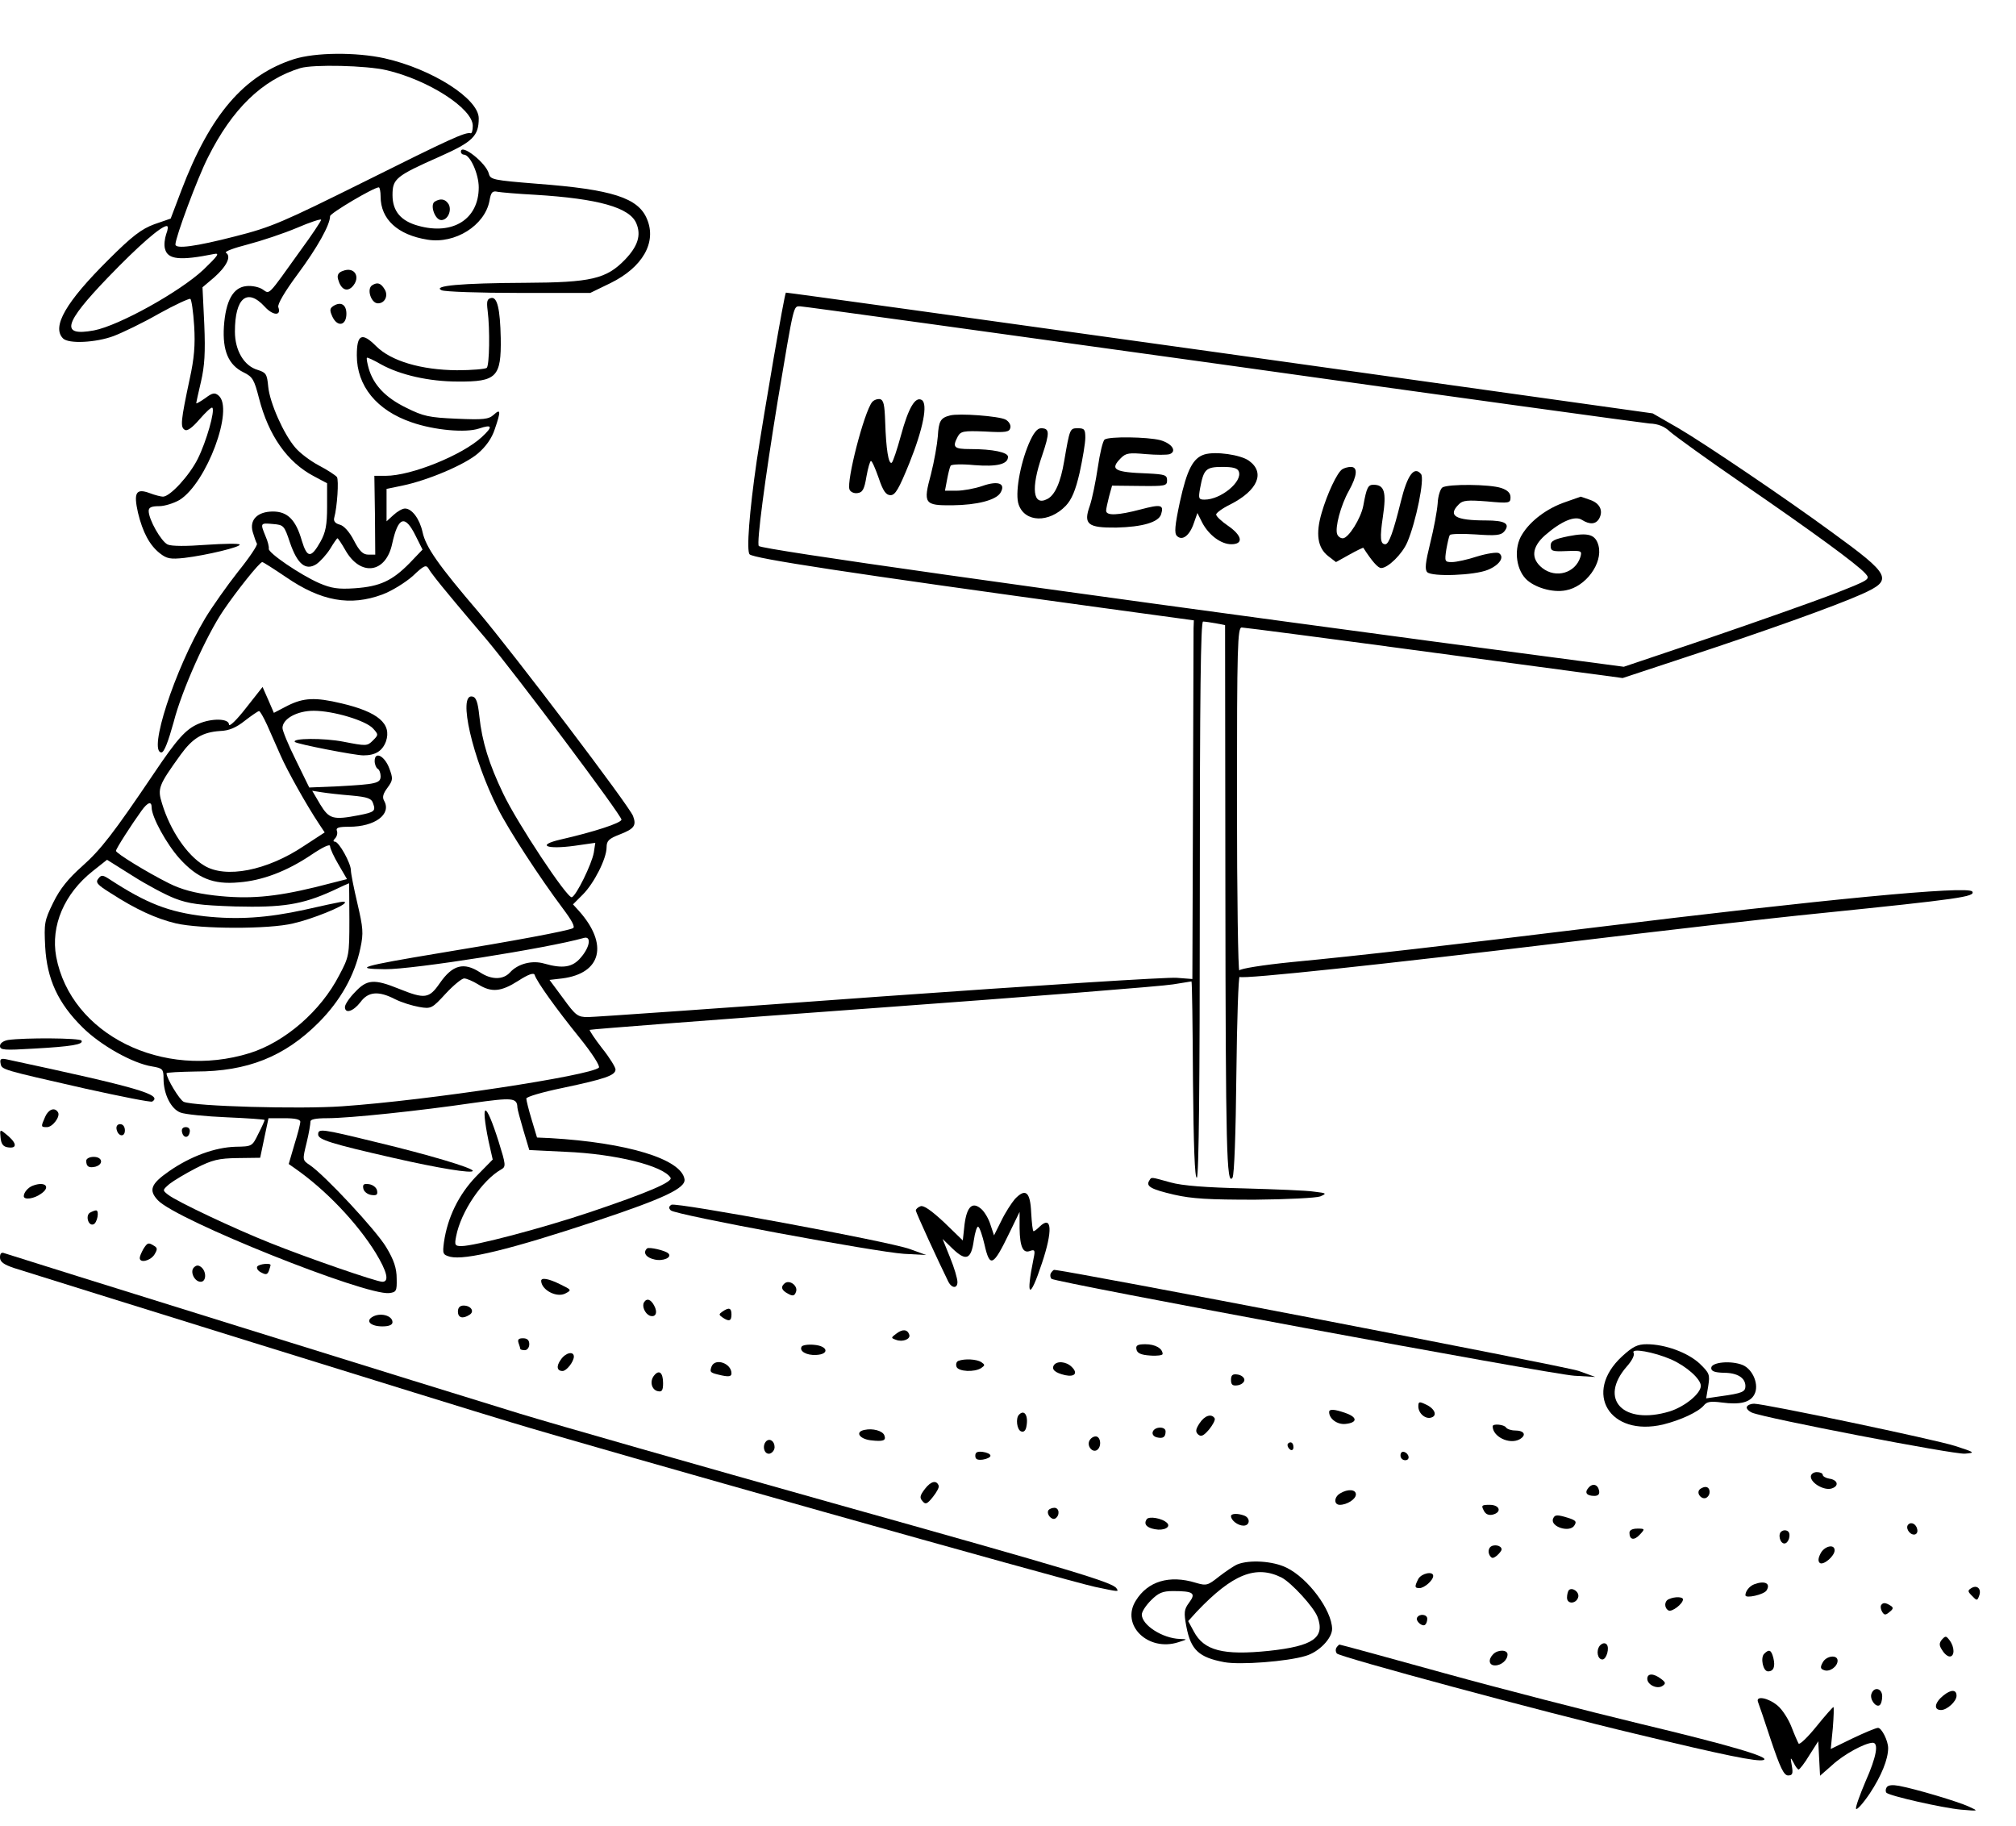 <?xml version="1.0" standalone="no"?>
<!DOCTYPE svg PUBLIC "-//W3C//DTD SVG 20010904//EN"
 "http://www.w3.org/TR/2001/REC-SVG-20010904/DTD/svg10.dtd">
<svg version="1.0" xmlns="http://www.w3.org/2000/svg"
 width="678pt" height="614pt" viewBox="0 0 678 614"
 preserveAspectRatio="xMidYMid meet">

<g transform="translate(0,614) scale(0.1,-0.1)"
fill="#000000" stroke="none">
<path d="M988 5941 c-167 -54 -281 -186 -378 -441 l-36 -95 -55 -19 c-43 -16
-74 -39 -155 -120 -142 -141 -191 -225 -152 -264 19 -19 111 -14 170 8 29 11
98 44 152 75 54 30 102 52 106 50 4 -2 10 -43 13 -91 4 -64 0 -110 -15 -178
-30 -141 -32 -162 -17 -171 8 -6 25 6 50 35 21 24 40 42 43 39 10 -9 -20 -114
-49 -172 -28 -56 -93 -127 -117 -127 -6 0 -27 5 -45 12 -46 17 -54 1 -39 -66
16 -66 39 -109 73 -136 24 -19 36 -21 83 -16 75 9 191 37 186 45 -3 4 -53 3
-113 -1 -66 -5 -116 -5 -129 1 -22 10 -64 84 -64 113 0 12 10 16 35 16 19 0
50 10 69 21 91 57 184 307 131 351 -13 11 -21 9 -45 -9 -17 -12 -30 -19 -30
-17 0 3 7 35 16 73 12 52 15 97 11 192 l-6 125 39 33 c42 37 59 71 40 83 -6 4
26 16 73 28 46 12 121 37 166 56 44 19 81 31 81 27 0 -4 -31 -51 -70 -104
-113 -158 -102 -146 -127 -130 -12 8 -36 13 -54 11 -45 -4 -70 -49 -76 -136
-5 -81 15 -129 66 -154 31 -15 36 -25 52 -87 32 -125 95 -215 184 -262 l45
-24 0 -79 c0 -62 -5 -86 -22 -117 -32 -57 -45 -56 -63 3 -20 70 -48 98 -97 98
-52 0 -80 -28 -68 -69 5 -17 11 -34 14 -39 3 -5 -26 -48 -64 -95 -37 -47 -87
-118 -110 -156 -103 -173 -193 -451 -147 -451 9 0 23 37 41 102 27 106 110
291 167 375 44 65 122 163 131 163 3 0 39 -23 79 -50 119 -82 217 -99 325 -59
32 12 77 40 102 62 39 37 45 39 54 24 5 -10 35 -48 66 -85 31 -38 89 -106 128
-152 99 -118 454 -591 454 -606 0 -11 -91 -41 -205 -67 -82 -19 -48 -34 47
-21 l70 10 -5 -33 c-7 -39 -59 -145 -74 -150 -15 -5 -184 250 -231 349 -47 98
-71 174 -80 260 -5 48 -11 64 -24 66 -49 9 1 -208 86 -376 36 -72 141 -233
219 -337 30 -40 42 -62 34 -66 -17 -9 -199 -43 -450 -84 -259 -43 -295 -53
-182 -54 94 -1 548 71 668 105 26 8 22 -29 -9 -65 -28 -34 -61 -39 -124 -21
-41 12 -89 -1 -115 -30 -23 -25 -62 -25 -100 0 -55 36 -93 26 -136 -36 -36
-52 -50 -54 -137 -19 -84 34 -108 32 -148 -11 -19 -19 -34 -42 -34 -50 0 -24
28 -15 52 16 26 36 61 39 117 10 22 -11 58 -22 81 -26 40 -7 43 -5 89 45 26
28 54 51 62 51 8 0 29 -9 47 -20 45 -28 77 -25 135 12 34 22 52 28 55 20 7
-23 74 -116 150 -210 43 -53 71 -97 66 -102 -29 -27 -574 -110 -864 -130 -144
-10 -495 0 -532 15 -14 6 -58 79 -58 96 0 3 44 5 98 6 174 0 299 50 413 164
73 73 122 159 141 251 11 51 9 68 -10 150 -12 51 -22 101 -22 112 0 23 -40 96
-54 96 -6 0 -6 4 1 11 6 6 9 18 6 25 -4 11 6 14 41 14 87 0 143 42 118 87 -7
12 -4 24 11 44 19 26 19 31 6 66 -16 42 -49 58 -49 24 0 -11 5 -23 10 -26 6
-3 10 -15 10 -25 0 -24 -15 -27 -143 -34 l-97 -4 -45 92 c-25 50 -45 99 -45
108 0 31 49 58 105 58 66 0 176 -33 200 -60 18 -20 18 -21 -1 -40 -19 -19 -22
-19 -99 -4 -67 13 -176 12 -163 -1 7 -7 202 -45 230 -45 41 0 64 15 76 47 20
59 -26 99 -150 128 -88 21 -127 19 -181 -8 l-46 -24 -19 44 -19 43 -56 -71
c-31 -40 -57 -65 -57 -55 0 20 -57 22 -103 2 -42 -18 -71 -50 -149 -166 -137
-203 -179 -257 -242 -313 -46 -41 -74 -75 -97 -122 -30 -61 -31 -70 -27 -149
6 -108 43 -189 125 -270 61 -61 170 -122 235 -132 35 -6 38 -9 38 -41 0 -52
25 -102 57 -114 15 -6 85 -13 156 -16 70 -3 127 -7 127 -9 0 -2 -9 -23 -21
-46 -21 -43 -21 -43 -77 -44 -69 -2 -151 -32 -223 -82 -62 -43 -70 -64 -38
-98 63 -67 698 -321 778 -312 24 3 26 7 25 49 0 34 -9 62 -35 105 -33 56 -208
244 -258 277 -24 16 -24 17 -10 74 8 32 13 64 13 71 -1 8 16 12 57 12 74 0
311 25 488 51 135 19 150 18 151 -15 0 -5 9 -39 20 -76 l20 -67 122 -6 c169
-7 328 -47 353 -87 9 -14 -78 -51 -271 -116 -164 -55 -389 -114 -432 -114 -22
0 -24 3 -18 33 16 83 88 189 152 225 16 9 15 16 -9 93 -44 139 -62 140 -34 2
l14 -62 -57 -58 c-58 -61 -95 -137 -107 -220 -5 -39 -4 -42 21 -49 51 -12 201
24 496 122 222 74 297 109 292 139 -11 68 -194 123 -451 138 l-45 2 -18 60
c-10 33 -18 65 -18 71 0 6 55 22 123 36 142 30 177 42 177 62 0 7 -20 40 -45
71 -25 32 -43 60 -42 62 2 2 431 35 953 73 522 38 976 74 1009 80 33 5 61 10
62 10 2 0 4 -150 5 -333 2 -217 6 -330 13 -327 7 3 10 326 10 938 0 684 3 932
11 932 6 0 26 -3 43 -6 l31 -6 1 -887 c1 -875 4 -1001 24 -971 6 9 11 150 13
348 2 182 7 330 11 327 14 -8 489 43 1086 115 314 38 703 83 865 99 471 48
524 56 513 73 -12 21 -507 -27 -1273 -121 -481 -59 -783 -94 -1015 -116 -100
-10 -173 -22 -177 -28 -4 -7 -8 250 -8 571 0 521 2 582 16 582 8 0 300 -38
648 -85 l633 -85 209 69 c268 88 508 174 595 213 107 48 100 63 -101 209 -154
113 -431 300 -515 349 l-87 50 -1456 204 c-802 112 -1458 203 -1459 202 -5 -4
-72 -395 -98 -565 -25 -172 -35 -304 -24 -315 14 -14 326 -62 1179 -179 l315
-43 -1 -27 c0 -15 -1 -286 -2 -603 l-2 -576 -52 4 c-29 3 -478 -26 -998 -63
-520 -38 -962 -69 -983 -69 -34 0 -41 5 -83 63 l-46 62 43 5 c132 17 156 115
56 227 l-20 22 33 33 c38 38 80 121 80 159 0 22 8 29 44 43 49 19 57 30 45 62
-12 33 -400 544 -518 684 -137 160 -179 220 -190 271 -10 45 -36 79 -59 79 -9
0 -26 -10 -39 -22 l-23 -21 0 54 0 55 53 11 c87 18 211 71 254 108 27 23 47
51 57 82 21 61 20 70 -4 48 -17 -15 -34 -17 -124 -13 -93 4 -112 8 -170 37
-70 34 -110 77 -126 132 -5 18 -8 34 -6 36 1 2 23 -8 47 -22 65 -36 162 -58
259 -58 130 -1 146 15 144 146 -2 99 -12 139 -32 135 -14 -3 -16 -11 -12 -43
8 -63 6 -183 -3 -192 -5 -4 -50 -8 -100 -8 -121 1 -222 31 -272 81 -48 48 -65
40 -65 -31 0 -103 67 -185 184 -225 77 -27 183 -36 227 -21 45 15 48 7 9 -29
-65 -60 -236 -130 -323 -130 l-38 0 2 -132 1 -133 -23 0 c-18 0 -30 11 -49 48
-15 29 -34 50 -48 53 -15 4 -21 12 -18 23 10 36 16 127 9 137 -5 6 -32 24 -61
39 -30 16 -65 43 -79 60 -39 45 -86 151 -91 205 -4 42 -7 47 -35 56 -46 13
-77 65 -77 129 0 113 41 148 100 84 28 -31 57 -32 46 -2 -4 9 22 53 65 111 66
89 109 166 109 195 0 10 147 97 164 97 3 0 6 -14 6 -31 0 -76 57 -129 158
-145 93 -15 192 48 208 130 5 30 10 35 28 31 11 -2 68 -7 126 -10 213 -13 318
-43 340 -96 17 -40 5 -77 -38 -122 -63 -65 -114 -77 -335 -78 -217 -1 -314
-10 -282 -25 11 -5 128 -9 260 -9 l240 0 68 33 c108 53 156 137 123 215 -29
72 -118 100 -369 119 -149 12 -158 14 -163 34 -9 36 -94 103 -94 74 0 -6 5
-10 10 -10 21 0 50 -65 50 -110 0 -107 -87 -162 -204 -129 -58 16 -86 49 -86
103 0 55 11 64 160 130 110 49 130 69 130 128 0 66 -157 166 -317 202 -96 21
-232 20 -305 -3z m312 -37 c141 -33 290 -129 290 -187 0 -15 -3 -26 -7 -25
-18 5 -73 -21 -358 -163 -274 -136 -312 -153 -435 -184 -132 -34 -200 -43
-200 -27 0 24 74 223 109 292 82 164 183 262 311 301 44 13 222 9 290 -7z
m-741 -551 c-5 -15 -8 -37 -4 -50 9 -36 51 -40 165 -17 20 4 13 -6 -36 -53
-79 -74 -284 -188 -368 -204 -114 -21 -102 23 47 178 104 108 179 173 198 173
5 0 4 -12 -2 -27z m3548 -438 c769 -108 1417 -197 1440 -199 30 -1 51 -10 70
-28 16 -14 125 -93 243 -174 236 -162 385 -271 413 -302 18 -20 17 -21 -111
-71 -71 -27 -258 -93 -416 -147 l-285 -96 -648 86 c-1365 183 -2248 308 -2261
320 -8 9 20 222 64 491 55 327 52 315 75 315 10 0 647 -88 1416 -195z m-2709
-577 l23 -46 -43 -45 c-59 -60 -100 -79 -184 -85 -57 -4 -80 0 -120 17 -64 28
-174 103 -170 116 1 6 -3 24 -11 42 -18 44 -18 45 25 41 36 -3 38 -5 57 -62
25 -73 53 -96 89 -73 13 9 34 32 46 51 12 20 23 36 25 36 2 0 14 -18 26 -39
51 -91 137 -79 158 21 20 91 43 99 79 26z m-500 -635 c12 -27 32 -73 46 -104
22 -50 86 -165 130 -231 l18 -27 -69 -45 c-125 -84 -265 -111 -337 -66 -58 35
-114 119 -141 208 -16 51 -12 61 63 165 40 55 73 75 132 79 30 1 54 11 84 35
22 17 44 32 47 32 3 1 15 -20 27 -46z m284 -238 c55 -5 68 -10 73 -27 9 -25 4
-29 -47 -39 -88 -17 -101 -13 -131 36 l-27 46 32 -5 c18 -3 63 -8 100 -11z
m-672 -40 c0 -32 50 -123 94 -172 60 -66 113 -88 199 -80 79 6 161 37 243 92
40 27 64 38 64 30 0 -8 13 -36 29 -63 l28 -48 -106 -27 c-140 -34 -226 -41
-340 -28 -67 8 -111 20 -153 41 -74 37 -178 101 -178 109 0 7 52 88 86 135 21
29 34 33 34 11z m78 -306 c47 -18 83 -23 203 -27 159 -4 225 6 328 53 29 14
54 25 55 25 0 0 1 -55 1 -123 0 -119 -1 -124 -34 -186 -62 -121 -183 -225
-301 -262 -293 -91 -602 63 -651 324 -19 104 27 212 123 288 l48 38 86 -54
c47 -30 111 -64 142 -76z m422 -751 c0 -7 -9 -42 -20 -77 l-19 -65 20 -14
c105 -73 210 -184 272 -284 39 -64 47 -98 23 -98 -20 0 -254 81 -376 130 -121
48 -316 140 -345 163 -19 15 -19 15 5 36 14 11 54 35 89 53 55 28 76 33 140
34 l76 1 14 67 14 66 54 0 c36 0 53 -4 53 -12z"/>
<path d="M2933 4788 c-27 -34 -87 -266 -76 -294 3 -8 15 -14 27 -12 17 2 23
13 30 56 5 28 12 52 15 52 4 0 15 -26 26 -57 15 -45 25 -58 40 -58 16 0 28 21
63 107 47 117 63 200 42 213 -22 13 -45 -27 -70 -119 -13 -48 -27 -89 -31 -92
-11 -6 -19 46 -22 136 -2 59 -5 75 -18 78 -9 1 -20 -3 -26 -10z"/>
<path d="M3195 4743 c-32 -8 -38 -19 -41 -70 -2 -26 -12 -84 -23 -127 -27
-100 -23 -106 73 -105 82 1 144 17 160 41 20 32 -6 43 -60 24 -26 -9 -65 -16
-87 -16 l-39 0 7 37 c4 21 9 42 12 47 3 5 39 6 80 2 76 -6 113 3 113 28 0 15
-51 26 -127 26 -55 0 -61 6 -42 42 10 18 19 20 92 17 70 -4 82 -2 85 13 2 9
-5 21 -16 27 -22 12 -158 22 -187 14z"/>
<path d="M3460 4648 c-30 -71 -47 -170 -34 -205 21 -60 102 -62 158 -4 20 21
33 51 47 112 10 46 19 99 19 117 0 28 -3 32 -25 32 -27 0 -27 0 -46 -110 -12
-72 -31 -115 -57 -128 -48 -25 -56 35 -17 147 26 77 25 91 -4 91 -13 0 -26
-17 -41 -52z"/>
<path d="M3715 4662 c-6 -4 -16 -46 -23 -94 -7 -47 -19 -106 -27 -129 -22 -62
-7 -74 89 -73 88 2 143 18 151 45 10 32 -1 34 -69 16 -76 -20 -116 -22 -116
-4 0 6 5 28 10 48 l10 36 92 -1 c87 -1 93 0 93 19 0 18 -8 20 -65 23 -113 4
-129 13 -90 52 17 17 28 18 84 13 35 -3 71 -3 80 0 25 10 7 36 -32 47 -43 11
-172 13 -187 2z"/>
<path d="M4051 4612 c-39 -12 -59 -51 -83 -160 -17 -80 -19 -105 -10 -114 18
-18 43 1 57 43 l12 34 16 -32 c22 -42 63 -73 98 -73 42 0 37 29 -11 62 -22 15
-40 32 -40 38 0 5 21 21 48 34 92 47 118 107 62 147 -28 20 -112 32 -149 21z
m115 -57 c14 -34 -60 -95 -115 -95 -20 0 -21 4 -15 38 12 64 19 72 75 72 35 0
51 -4 55 -15z"/>
<path d="M4514 4562 c-17 -11 -50 -81 -69 -146 -21 -71 -14 -118 22 -146 l26
-20 45 25 c25 14 46 24 47 23 29 -45 49 -68 60 -68 23 0 71 47 88 87 29 68 59
214 46 229 -23 28 -46 -3 -68 -93 -25 -101 -40 -143 -52 -143 -17 0 -19 21 -8
94 12 82 5 106 -32 106 -18 0 -23 -9 -34 -70 -8 -43 -50 -110 -69 -110 -8 0
-16 6 -19 14 -8 21 12 97 39 145 29 52 31 81 7 81 -10 0 -23 -4 -29 -8z"/>
<path d="M4851 4501 c-7 -5 -15 -29 -16 -54 -2 -26 -13 -85 -25 -133 -16 -65
-19 -89 -10 -98 16 -16 159 -11 204 8 39 16 57 43 37 56 -7 4 -40 -1 -73 -11
-33 -11 -71 -19 -85 -19 -24 0 -25 2 -19 42 4 22 9 45 12 49 2 4 42 5 87 2 68
-5 85 -3 96 10 21 26 3 37 -62 37 -103 0 -129 16 -91 54 13 14 30 15 95 10 75
-7 79 -6 79 14 0 14 -10 24 -31 31 -38 13 -178 14 -198 2z"/>
<path d="M5265 4452 c-62 -21 -118 -63 -146 -109 -28 -44 -22 -113 12 -149 28
-29 90 -48 135 -39 67 12 125 91 110 150 -10 38 -34 45 -101 32 -49 -10 -60
-16 -60 -32 0 -18 6 -20 53 -18 51 2 53 1 47 -20 -17 -54 -82 -73 -128 -37
-39 31 -36 70 9 110 55 48 101 67 124 52 27 -17 47 -15 58 4 15 27 2 52 -30
63 -17 6 -31 11 -32 11 -1 -1 -24 -8 -51 -18z"/>
<path d="M331 3186 c-11 -13 -4 -21 41 -49 85 -55 153 -86 220 -102 83 -19
312 -20 394 0 63 14 174 59 174 70 0 6 -1 6 -135 -24 -128 -28 -226 -34 -337
-22 -120 14 -195 43 -319 124 -23 15 -28 16 -38 3z"/>
<path d="M1462 5462 c-17 -11 1 -62 22 -62 22 0 36 32 25 53 -11 18 -27 21
-47 9z"/>
<path d="M1153 5229 c-15 -5 -20 -14 -16 -28 9 -33 28 -44 47 -26 31 32 9 70
-31 54z"/>
<path d="M1252 5181 c-20 -12 -4 -61 19 -61 24 0 36 27 22 48 -12 20 -24 24
-41 13z"/>
<path d="M1121 5111 c-12 -8 -13 -14 -3 -36 17 -36 47 -30 47 10 0 31 -19 42
-44 26z"/>
<path d="M27 2643 c-16 -3 -27 -11 -27 -20 0 -14 14 -15 113 -9 127 7 169 14
161 27 -5 9 -192 10 -247 2z"/>
<path d="M2 2564 c4 -21 1 -20 287 -85 118 -26 218 -46 223 -43 36 23 -47 47
-490 142 -19 4 -23 1 -20 -14z"/>
<path d="M152 2385 c-15 -34 -15 -35 6 -35 19 0 46 36 37 50 -11 18 -32 10
-43 -15z"/>
<path d="M392 2343 c5 -25 28 -28 28 -4 0 12 -6 21 -16 21 -9 0 -14 -7 -12
-17z"/>
<path d="M612 2334 c4 -21 22 -23 26 -1 2 10 -3 17 -13 17 -10 0 -15 -6 -13
-16z"/>
<path d="M2 2314 c2 -21 9 -30 25 -32 34 -5 29 17 -10 47 -17 14 -18 13 -15
-15z"/>
<path d="M1070 2325 c0 -17 44 -31 255 -79 149 -34 265 -53 265 -43 0 10 -152
55 -323 96 -188 46 -197 47 -197 26z"/>
<path d="M290 2237 c0 -20 9 -25 31 -20 28 8 24 33 -6 33 -14 0 -25 -6 -25
-13z"/>
<path d="M3865 2170 c-12 -19 6 -29 83 -47 61 -14 118 -17 272 -17 110 1 206
6 220 11 23 10 22 11 -20 16 -25 4 -130 8 -235 11 -129 3 -209 9 -248 20 -69
19 -64 19 -72 6z"/>
<path d="M110 2153 c-16 -6 -30 -23 -30 -35 0 -14 35 -9 58 8 34 23 14 43 -28
27z"/>
<path d="M1222 2143 c2 -10 14 -19 26 -21 19 -3 23 1 20 15 -2 10 -14 19 -26
21 -19 3 -23 -1 -20 -15z"/>
<path d="M3413 2108 c-11 -13 -32 -45 -45 -72 l-25 -50 -12 36 c-6 20 -20 43
-30 52 -30 27 -49 10 -57 -50 l-6 -55 -63 61 c-43 40 -69 58 -79 54 -9 -3 -16
-10 -16 -14 0 -7 76 -172 109 -239 12 -24 31 -24 31 -2 0 12 -11 49 -25 83
l-25 62 34 -33 c45 -43 62 -36 71 28 4 28 11 49 15 46 5 -3 14 -30 21 -60 18
-79 29 -74 84 40 l34 70 0 -55 c1 -64 12 -86 36 -76 15 5 17 2 11 -26 -27
-133 -13 -140 28 -16 37 110 34 164 -8 123 -8 -8 -17 -15 -20 -15 -3 0 -6 28
-8 62 -3 71 -19 84 -55 46z"/>
<path d="M2258 2089 c-9 -6 -10 -11 -2 -19 15 -15 690 -140 784 -146 l75 -4
-55 20 c-72 26 -786 158 -802 149z"/>
<path d="M302 2062 c-15 -10 -5 -45 12 -39 13 4 21 47 9 47 -4 0 -14 -4 -21
-8z"/>
<path d="M482 1940 c-6 -11 -12 -24 -12 -30 0 -18 35 -10 49 11 11 18 11 23
-1 30 -19 12 -22 11 -36 -11z"/>
<path d="M2176 1942 c-15 -14 -3 -31 25 -37 29 -7 60 7 47 20 -9 10 -66 23
-72 17z"/>
<path d="M0 1912 c0 -15 12 -24 48 -36 110 -35 1475 -460 1672 -519 276 -84
1873 -534 1963 -553 81 -17 80 -17 72 -5 -12 20 -142 59 -955 287 -459 129
-932 264 -1050 300 -233 71 -1710 531 -1735 540 -10 4 -15 0 -15 -14z"/>
<path d="M652 1878 c-14 -14 2 -48 23 -48 19 0 20 34 2 49 -10 8 -17 7 -25 -1z"/>
<path d="M865 1881 c-3 -6 3 -15 14 -20 15 -8 20 -7 25 5 3 9 6 18 6 20 0 8
-39 4 -45 -5z"/>
<path d="M3534 1859 c-3 -6 -2 -14 2 -19 13 -12 1678 -321 1759 -326 l70 -4
-55 20 c-39 15 -1729 340 -1765 340 -2 0 -7 -5 -11 -11z"/>
<path d="M1820 1833 c1 -31 53 -58 82 -42 21 11 20 12 -17 30 -40 20 -65 24
-65 12z"/>
<path d="M2637 1823 c-12 -11 -8 -22 13 -33 16 -9 22 -8 27 6 8 21 -24 44 -40
27z"/>
<path d="M2166 1761 c-8 -13 3 -38 19 -45 20 -7 28 10 15 34 -11 21 -25 26
-34 11z"/>
<path d="M1540 1730 c0 -21 16 -26 39 -11 18 11 5 31 -20 31 -12 0 -19 -7 -19
-20z"/>
<path d="M2430 1730 c-13 -9 -13 -11 0 -20 22 -15 30 -12 30 10 0 22 -8 25
-30 10z"/>
<path d="M1251 1711 c-22 -14 -3 -31 35 -31 22 0 34 5 34 14 0 23 -43 34 -69
17z"/>
<path d="M3015 1656 c-19 -14 -19 -15 -2 -21 22 -9 50 2 45 17 -6 18 -22 20
-43 4z"/>
<path d="M1744 1624 c3 -9 6 -18 6 -20 0 -2 7 -4 15 -4 8 0 15 9 15 20 0 14
-7 20 -21 20 -15 0 -19 -4 -15 -16z"/>
<path d="M2696 1612 c-9 -15 16 -30 49 -28 45 2 40 30 -7 34 -20 2 -39 -1 -42
-6z"/>
<path d="M3822 1603 c2 -13 15 -19 46 -21 23 -2 42 1 42 5 0 19 -25 33 -58 33
-26 0 -33 -4 -30 -17z"/>
<path d="M5455 1579 c-132 -122 -42 -271 138 -229 60 15 118 42 137 64 10 13
23 15 61 10 60 -8 95 0 109 27 17 31 -4 84 -39 99 -39 16 -106 10 -106 -10 0
-11 12 -15 42 -16 46 0 73 -17 73 -45 0 -19 -11 -24 -84 -34 l-48 -7 7 42 c6
38 4 43 -29 75 -40 37 -116 65 -178 65 -31 0 -47 -8 -83 -41z m165 -10 c52
-23 100 -66 100 -89 0 -26 -54 -70 -105 -86 -156 -47 -240 41 -144 151 18 20
27 39 23 46 -10 17 68 3 126 -22z"/>
<path d="M1886 1568 c-16 -22 -13 -38 6 -38 13 0 37 30 38 48 0 20 -28 14 -44
-10z"/>
<path d="M3223 1564 c-7 -3 -9 -12 -6 -20 6 -16 60 -19 83 -4 13 9 13 11 0 20
-16 10 -56 12 -77 4z"/>
<path d="M2393 1545 c-7 -20 -5 -21 35 -30 24 -5 32 -3 32 7 0 34 -55 53 -67
23z"/>
<path d="M3544 1549 c-8 -14 4 -25 38 -33 33 -7 44 7 22 28 -18 18 -50 21 -60
5z"/>
<path d="M2200 1515 c-16 -19 -9 -49 13 -53 13 -3 17 3 17 27 0 35 -13 47 -30
26z"/>
<path d="M4140 1500 c0 -16 5 -21 23 -18 12 2 22 10 22 18 0 8 -10 16 -22 18
-18 3 -23 -2 -23 -18z"/>
<path d="M4770 1411 c0 -24 25 -45 45 -37 20 7 9 31 -21 44 -21 10 -24 9 -24
-7z"/>
<path d="M5875 1410 c-3 -5 4 -14 17 -20 45 -19 679 -141 716 -138 36 3 35 4
-33 26 -69 22 -641 142 -676 142 -10 0 -21 -4 -24 -10z"/>
<path d="M4470 1392 c0 -23 28 -43 55 -40 40 4 41 22 2 36 -39 14 -57 15 -57
4z"/>
<path d="M3427 1383 c-12 -12 -7 -51 7 -56 9 -4 16 3 18 17 7 36 -7 58 -25 39z"/>
<path d="M4034 1354 c-13 -20 -14 -28 -5 -37 10 -9 18 -6 37 16 13 16 22 33
19 38 -11 17 -34 9 -51 -17z"/>
<path d="M5020 1344 c0 -35 56 -62 90 -44 25 14 17 30 -15 30 -13 0 -27 5 -30
10 -6 10 -45 14 -45 4z"/>
<path d="M2908 1332 c-33 -6 -19 -30 20 -35 43 -5 53 -1 46 17 -6 15 -39 24
-66 18z"/>
<path d="M3877 1326 c-3 -8 2 -16 13 -19 21 -5 30 0 30 20 0 17 -36 17 -43 -1z"/>
<path d="M3663 1294 c-7 -18 11 -39 26 -30 17 11 13 46 -4 46 -9 0 -18 -7 -22
-16z"/>
<path d="M2577 1294 c-15 -15 -7 -45 11 -42 9 2 17 12 17 22 0 20 -16 31 -28
20z"/>
<path d="M4330 1281 c0 -6 5 -13 10 -16 6 -3 10 1 10 9 0 9 -4 16 -10 16 -5 0
-10 -4 -10 -9z"/>
<path d="M3280 1245 c0 -12 7 -15 25 -13 14 2 26 8 26 13 0 6 -12 11 -26 13
-18 2 -25 -1 -25 -13z"/>
<path d="M4710 1246 c0 -9 7 -16 16 -16 17 0 14 22 -4 28 -7 2 -12 -3 -12 -12z"/>
<path d="M6090 1175 c0 -22 45 -48 70 -40 26 8 21 29 -8 33 -12 2 -22 8 -22
13 0 5 -9 9 -20 9 -11 0 -20 -7 -20 -15z"/>
<path d="M3111 1134 c-17 -22 -19 -30 -9 -41 10 -13 16 -11 35 13 13 16 22 33
20 38 -7 20 -26 16 -46 -10z"/>
<path d="M5342 1137 c-14 -16 -6 -27 20 -27 13 0 18 6 16 17 -4 22 -22 27 -36
10z"/>
<path d="M5714 1129 c-8 -14 11 -33 25 -25 16 10 13 36 -3 36 -8 0 -18 -5 -22
-11z"/>
<path d="M4508 1119 c-22 -12 -23 -39 -2 -39 24 0 54 19 54 35 0 17 -27 19
-52 4z"/>
<path d="M4990 1061 c6 -13 17 -17 30 -14 32 8 24 33 -10 33 -27 0 -29 -2 -20
-19z"/>
<path d="M3526 1062 c-8 -13 11 -35 23 -28 16 10 14 36 -3 36 -8 0 -17 -4 -20
-8z"/>
<path d="M4140 1042 c0 -14 23 -32 42 -32 22 0 24 26 2 34 -22 8 -44 7 -44 -2z"/>
<path d="M5223 1033 c-10 -27 57 -48 72 -22 9 14 4 18 -34 29 -26 7 -33 6 -38
-7z"/>
<path d="M3856 1031 c-10 -16 0 -28 28 -33 30 -6 55 7 41 21 -16 16 -62 24
-69 12z"/>
<path d="M6418 1014 c-11 -10 3 -34 19 -34 8 0 13 7 11 17 -3 18 -20 27 -30
17z"/>
<path d="M5480 986 c0 -24 16 -27 35 -6 18 19 17 20 -8 20 -17 0 -27 -5 -27
-14z"/>
<path d="M5992 991 c-14 -8 -6 -41 9 -41 14 0 23 30 13 40 -5 5 -15 6 -22 1z"/>
<path d="M5011 937 c-6 -8 -6 -18 -1 -27 7 -11 11 -11 24 -1 9 8 16 17 16 21
0 14 -28 19 -39 7z"/>
<path d="M6122 915 c-8 -16 -8 -26 -1 -31 13 -7 49 24 49 43 0 23 -36 14 -48
-12z"/>
<path d="M4162 880 c-12 -5 -40 -24 -62 -41 -38 -30 -42 -32 -79 -21 -88 27
-161 5 -201 -60 -52 -82 41 -173 143 -140 31 10 32 10 5 11 -59 2 -128 47
-128 82 0 10 14 31 31 48 25 25 39 31 74 31 69 0 78 -7 54 -39 -17 -23 -18
-33 -9 -81 15 -78 42 -103 127 -119 53 -10 212 2 274 21 45 13 89 59 89 91 -1
63 -81 171 -154 206 -45 22 -123 27 -164 11z m149 -45 c33 -18 107 -98 120
-132 26 -70 -15 -98 -163 -114 -155 -16 -219 1 -253 65 l-19 35 29 32 c120
126 199 158 286 114z"/>
<path d="M4770 831 c-13 -26 -13 -31 4 -31 16 0 46 26 46 41 0 17 -39 9 -50
-10z"/>
<path d="M5900 813 c-16 -6 -30 -23 -30 -37 0 -12 62 2 71 16 15 24 -6 34 -41
21z"/>
<path d="M6630 800 c-13 -8 -13 -11 2 -26 16 -17 18 -17 24 0 9 23 -7 38 -26
26z"/>
<path d="M5276 793 c-3 -4 -6 -15 -6 -25 0 -24 33 -21 38 3 3 17 -21 33 -32
22z"/>
<path d="M5613 763 c-16 -6 -17 -29 -2 -38 11 -7 49 22 49 37 0 9 -27 10 -47
1z"/>
<path d="M6326 742 c-2 -4 -1 -14 4 -22 7 -11 11 -12 25 0 13 10 13 15 3 21
-17 11 -26 11 -32 1z"/>
<path d="M4766 701 c-7 -11 18 -33 27 -24 4 3 7 12 7 20 0 15 -26 18 -34 4z"/>
<path d="M6531 627 c-10 -12 -10 -20 1 -36 7 -12 18 -21 25 -21 17 0 17 31 0
54 -12 16 -14 16 -26 3z"/>
<path d="M5380 606 c-13 -17 -7 -46 9 -46 14 0 25 40 14 51 -6 6 -15 4 -23 -5z"/>
<path d="M4494 599 c-3 -6 -2 -14 2 -19 14 -13 692 -196 1004 -270 299 -72
411 -95 431 -88 26 9 -119 51 -416 122 -170 41 -466 117 -658 170 -191 53
-349 96 -352 96 -2 0 -7 -5 -11 -11z"/>
<path d="M5022 578 c-18 -18 -15 -38 6 -38 21 0 42 18 42 37 0 16 -32 17 -48
1z"/>
<path d="M5933 579 c-13 -13 -4 -59 13 -59 19 0 25 16 18 45 -7 27 -14 31 -31
14z"/>
<path d="M6130 550 c-9 -16 -8 -22 5 -26 18 -7 45 12 45 32 0 21 -38 17 -50
-6z"/>
<path d="M5540 495 c0 -20 33 -36 51 -24 12 8 11 12 -5 24 -25 19 -46 19 -46
0z"/>
<path d="M6294 445 c-7 -18 14 -47 27 -39 5 3 9 16 9 30 0 27 -27 34 -36 9z"/>
<path d="M6536 439 c-30 -24 -34 -49 -8 -49 20 0 52 29 52 48 0 21 -18 22 -44
1z"/>
<path d="M5912 418 c3 -7 23 -66 44 -130 31 -92 43 -117 57 -118 15 0 18 5 13
33 -5 29 -5 30 6 10 6 -13 14 -23 17 -23 3 0 20 21 36 48 l30 47 3 -58 3 -58
41 36 c39 36 109 74 136 75 21 0 13 -47 -24 -130 -19 -45 -34 -86 -32 -92 2
-6 23 17 46 51 39 59 62 115 62 153 0 25 -22 68 -34 68 -7 0 -45 -16 -85 -35
l-74 -36 7 71 c3 38 4 70 2 70 -2 0 -28 -29 -57 -65 -29 -36 -56 -62 -60 -58
-3 5 -14 30 -24 56 -10 26 -31 59 -47 72 -31 26 -73 34 -66 13z"/>
<path d="M6345 130 c-4 -6 -4 -14 -1 -18 11 -11 188 -51 251 -57 60 -5 60 -5
27 10 -36 17 -181 60 -235 70 -22 4 -37 3 -42 -5z"/>
</g>
</svg>
